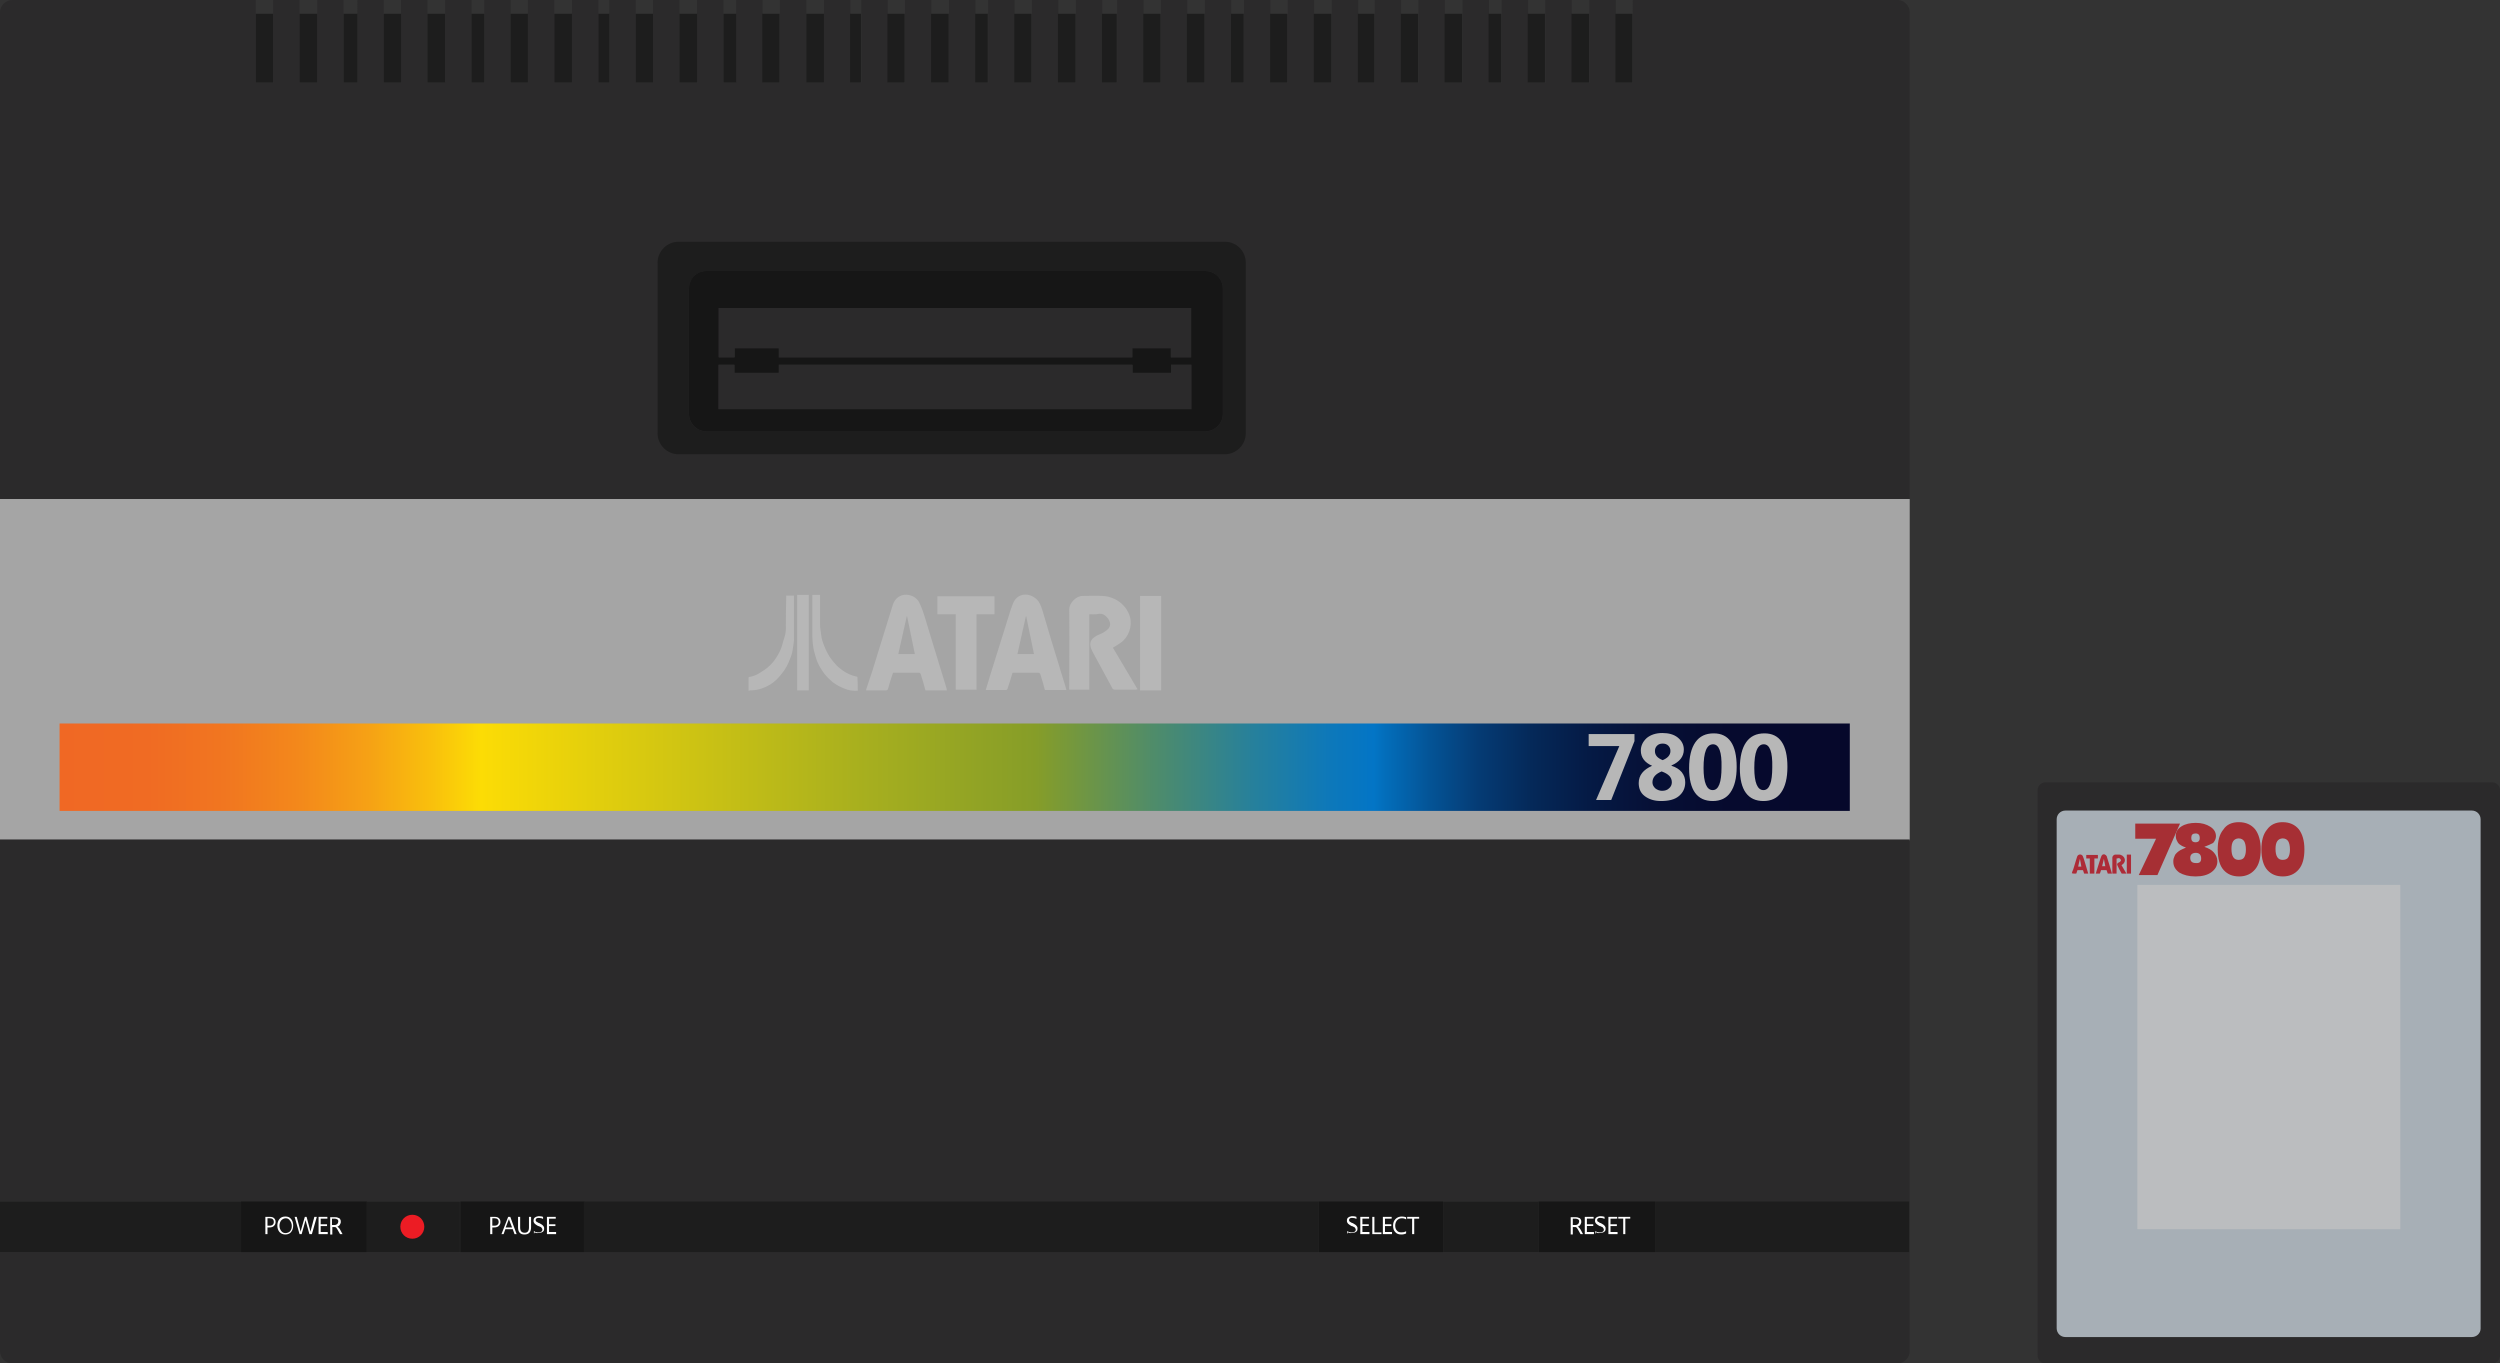 <?xml version="1.0" encoding="UTF-8" standalone="no"?>
<svg
   xmlns:dc="http://purl.org/dc/elements/1.1/"
   xmlns:cc="http://creativecommons.org/ns#"
   xmlns:rdf="http://www.w3.org/1999/02/22-rdf-syntax-ns#"
   xmlns:svg="http://www.w3.org/2000/svg"
   xmlns="http://www.w3.org/2000/svg"
   xmlns:sodipodi="http://sodipodi.sourceforge.net/DTD/sodipodi-0.dtd"
   xmlns:inkscape="http://www.inkscape.org/namespaces/inkscape"
   viewBox="0 0 709.4 386.9"
   version="1.1"
   id="svg115"
   sodipodi:docname="consolegame.svg"
   width="709.4"
   height="386.9"
   inkscape:version="0.92.4 5da689c313, 2019-01-14">
  <rect x="0" y="0" width="709.4" height="386.9" fill="#333333" stroke="none"/>
  <defs
     id="defs119" />
  <sodipodi:namedview
     pagecolor="#ffffff"
     bordercolor="#666666"
     borderopacity="1"
     objecttolerance="10"
     gridtolerance="10"
     guidetolerance="10"
     inkscape:pageopacity="0"
     inkscape:pageshadow="2"
     inkscape:window-width="640"
     inkscape:window-height="480"
     id="namedview117"
     showgrid="false"
     inkscape:zoom="0.38212069"
     inkscape:cx="354.60001"
     inkscape:cy="193.45"
     inkscape:window-x="0"
     inkscape:window-y="0"
     inkscape:window-maximized="0"
     inkscape:current-layer="svg115">
    <inkscape:grid
       type="xygrid"
       id="grid928"
       originx="0"
       originy="6.1035158e-06" />
  </sodipodi:namedview>
  <path
     d="M 707.2,386.9 H 580.4 c -1.2,0 -2.2,-1 -2.2,-2.2 V 224.2 c 0,-1.2 1,-2.2 2.2,-2.2 h 126.8 c 1.2,0 2.2,1 2.2,2.2 v 160.5 c 0,1.2 -1,2.2 -2.2,2.2 z"
     id="path2"
     inkscape:connector-curvature="0"
     style="fill:#2b2a2b" />
  <path
     d="M 701.4,379.4 H 586.1 c -1.4,0 -2.5,-1.1 -2.5,-2.5 V 232.5 c 0,-1.4 1.1,-2.5 2.5,-2.5 h 115.3 c 1.4,0 2.5,1.1 2.5,2.5 V 377 c 0,1.3 -1.1,2.4 -2.5,2.4 z"
     id="path4"
     inkscape:connector-curvature="0"
     style="fill:#a7afb6" />
  <path
     d="m 606.5,251.1 h 74.6 v 97.7 h -74.6 z"
     id="path6"
     inkscape:connector-curvature="0"
     style="fill:#bbbdbf" />
  <g
     id="g10"
     style="clip-rule:evenodd;fill:#ad2b37;fill-rule:evenodd">
    <path
       d="m 587.9,247.8 c 0.1,-0.4 0.2,-0.7 0.4,-1.1 0.1,-0.4 0.3,-0.9 0.4,-1.3 0.2,-0.8 0.5,-1.6 0.7,-2.3 0.1,-0.3 0.3,-0.5 0.6,-0.6 0.3,-0.1 0.8,0 1,0.4 0.1,0.2 0.2,0.5 0.3,0.8 0.1,0.4 0.3,0.9 0.4,1.3 0.3,0.9 0.5,1.8 0.8,2.7 0,0.1 0,0.1 0.1,0.2 h -1.2 l -0.3,-0.9 -0.1,-0.1 h -1.5 l -0.3,0.9 c 0,0.1 -0.1,0.1 -0.1,0.1 -0.5,0 -0.9,0 -1.2,-0.1 0,0.1 0,0.1 0,0 z m 2.3,-4.1 c -0.2,0.7 -0.3,1.4 -0.5,2.2 h 0.9 c -0.1,-0.8 -0.3,-1.5 -0.4,-2.2 z m 13.3,4.2 v -5.4 h 1.2 v 5.4 z m -2.9,-4.3 v 4.3 h -1.2 v -0.2 -4.4 c 0,-0.3 0.4,-0.8 0.8,-0.8 h 1.1 c 0.7,0 1.4,0.5 1.6,1.2 0.2,0.6 -0.1,1.2 -0.5,1.5 -0.1,0.1 -0.3,0.2 -0.4,0.3 0.5,0.8 0.9,1.6 1.4,2.4 h -1.3 c 0,0 -0.1,0 -0.1,-0.1 -0.4,-0.7 -0.8,-1.4 -1.1,-2.1 -0.3,-0.5 -0.1,-0.8 0.4,-1 0.2,-0.1 0.3,-0.1 0.4,-0.3 0.2,-0.2 0.2,-0.4 0,-0.6 -0.1,-0.2 -0.3,-0.3 -0.6,-0.3 -0.2,0.1 -0.3,0.1 -0.5,0.1 z m -1.3,4.3 h -1.2 l -0.3,-0.9 -0.1,-0.1 h -1.5 l -0.3,0.9 -0.1,0.1 h -1.1 c 0.1,-0.3 0.2,-0.7 0.3,-1 0.3,-1.1 0.7,-2.1 1,-3.2 0.1,-0.3 0.2,-0.5 0.3,-0.8 0.3,-0.6 0.9,-0.6 1.3,-0.2 0.2,0.2 0.3,0.4 0.3,0.6 0.2,0.5 0.3,1.1 0.5,1.6 0.3,0.9 0.5,1.8 0.8,2.7 0,0.1 0.1,0.2 0.1,0.3 z m -2.3,-4.2 c -0.2,0.7 -0.3,1.4 -0.5,2.1 h 0.9 c -0.1,-0.7 -0.3,-1.4 -0.4,-2.1 z m -4,4.2 v -4.3 h -1 v -1 h 3.3 v 1 h -1 v 4.3 z"
       id="path8"
       inkscape:connector-curvature="0" />
  </g>
  <path
     d="m 605.9,233.7 h 12.7 l -6.4,14.6 h -5.3 l 4.9,-10.3 h -5.9 z"
     id="path12"
     inkscape:connector-curvature="0"
     style="fill:#a62f34" />
  <path
     d="m 625.5,240.3 c 1.2,0.4 2.1,0.9 2.7,1.6 0.6,0.7 1,1.5 1,2.5 0,1.3 -0.6,2.3 -1.7,3.1 -1.1,0.8 -2.6,1.2 -4.5,1.2 -1.9,0 -3.4,-0.4 -4.6,-1.1 -1.1,-0.8 -1.7,-1.8 -1.7,-3.1 0,-0.3 0,-0.6 0.1,-0.9 0.1,-0.3 0.2,-0.6 0.3,-0.8 0.1,-0.3 0.3,-0.5 0.5,-0.7 0.2,-0.2 0.4,-0.4 0.7,-0.6 0.3,-0.2 0.6,-0.4 0.9,-0.5 0.4,-0.2 0.7,-0.3 1.1,-0.5 -0.6,-0.2 -1.1,-0.4 -1.5,-0.7 -0.4,-0.2 -0.8,-0.6 -1,-1.1 -0.3,-0.5 -0.4,-1 -0.4,-1.6 0,-1 0.5,-1.9 1.6,-2.6 1.1,-0.7 2.5,-1 4.1,-1 1.7,0 3,0.4 4.1,1.1 1.1,0.7 1.6,1.6 1.6,2.7 0,0.7 -0.3,1.3 -0.8,1.9 -0.6,0.3 -1.4,0.7 -2.5,1.1 z m -0.9,3.3 c 0,-1 -0.5,-1.6 -1.5,-1.6 -1,0 -1.6,0.5 -1.6,1.4 0,1 0.5,1.5 1.6,1.5 1.1,0.1 1.5,-0.4 1.5,-1.3 z m -0.4,-5.8 c 0,-0.9 -0.4,-1.3 -1.2,-1.3 -0.8,0 -1.2,0.4 -1.2,1.2 0,0.5 0.1,0.8 0.3,1 0.2,0.2 0.5,0.3 0.9,0.3 0.8,0 1.2,-0.4 1.2,-1.2 z m 23.5,-4.5 c 2,0 3.5,0.7 4.6,2 1,1.3 1.6,3.2 1.6,5.7 0,2.5 -0.5,4.4 -1.6,5.7 -1.1,1.3 -2.6,2 -4.5,2 -1.9,0 -3.3,-0.6 -4.4,-1.8 -1.1,-1.2 -1.7,-3.2 -1.7,-5.9 0,-2.4 0.5,-4.3 1.6,-5.6 1,-1.4 2.5,-2.1 4.4,-2.1 z m -2,7.6 c 0,2.1 0.7,3.1 2,3.1 0.7,0 1.3,-0.2 1.6,-0.7 0.3,-0.5 0.5,-1.2 0.5,-2.2 0,-1.1 -0.2,-1.9 -0.5,-2.4 -0.3,-0.5 -0.9,-0.8 -1.6,-0.8 -1.4,0.1 -2,1.1 -2,3 z m -10.4,-7.6 c 2,0 3.5,0.7 4.6,2 1,1.3 1.6,3.2 1.6,5.7 0,2.5 -0.5,4.4 -1.6,5.7 -1.1,1.3 -2.6,2 -4.5,2 -1.9,0 -3.3,-0.6 -4.4,-1.8 -1.1,-1.2 -1.7,-3.2 -1.7,-5.9 0,-2.4 0.5,-4.3 1.6,-5.6 0.9,-1.4 2.4,-2.1 4.4,-2.1 z m -2.1,7.6 c 0,2.1 0.7,3.1 2,3.1 0.7,0 1.3,-0.2 1.6,-0.7 0.3,-0.5 0.5,-1.2 0.5,-2.2 0,-1.1 -0.2,-1.9 -0.5,-2.4 -0.3,-0.5 -0.9,-0.8 -1.6,-0.8 -1.4,0.1 -2,1.1 -2,3 z"
     id="path14"
     inkscape:connector-curvature="0"
     style="fill:#a62f34" />
  <g
     id="g113">
    <path
       d="M 541.9,3.5 V 141.6 H 0 V 3.5 C 0,1.6 1.6,0 3.5,0 h 69.1 v 23.4 h 4.9 V 0 H 85 v 23.4 h 5 V 0 h 7.5 v 23.4 h 3.9 V 0 h 7.5 v 23.4 h 4.9 V 0 h 7.5 v 23.4 h 5 V 0 h 7.5 v 23.4 h 3.6 V 0 h 7.5 v 23.4 h 4.9 V 0 h 7.5 v 23.4 h 5 V 0 h 7.5 v 23.4 h 3.1 V 0 h 7.5 v 23.4 h 4.9 V 0 h 7.5 v 23.4 h 5 V 0 h 7.5 v 23.4 h 3.6 V 0 h 7.5 v 23.4 h 4.9 V 0 h 7.5 v 23.4 h 5 V 0 h 7.5 v 23.4 h 3.1 V 0 h 7.5 v 23.4 h 4.9 V 0 h 7.5 v 23.4 h 5 V 0 h 7.5 v 23.4 h 3.6 V 0 h 7.5 v 23.4 h 4.9 V 0 h 7.5 v 23.4 h 5 V 0 h 7.5 V 23.4 H 317 V 0 h 7.5 v 23.4 h 4.9 V 0 h 7.5 v 23.4 h 5 V 0 h 7.5 V 23.4 H 353 V 0 h 7.5 v 23.4 h 4.9 V 0 h 7.5 v 23.4 h 5 V 0 h 7.5 v 23.4 h 4.7 V 0 h 7.5 v 23.4 h 4.9 V 0 h 7.5 v 23.4 h 5 V 0 h 7.5 v 23.4 h 3.6 V 0 h 7.5 v 23.4 h 4.9 V 0 h 7.5 v 23.4 h 5 V 0 h 7.5 v 23.4 h 4.8 V 0 h 75.2 c 1.8,0 3.4,1.6 3.4,3.5 z"
       id="path16"
       inkscape:connector-curvature="0"
       style="fill:#2b2a2b" />
    <g
       id="g20"
       style="fill:#1d1d1d">
      <path
         d="m 72.6,3.9 h 4.9 v 19.5 h -4.9 z m 12.4,0 h 5 v 19.5 h -5 z m 12.5,0 h 3.9 v 19.5 h -3.9 z m 11.4,0 h 4.9 v 19.5 h -4.9 z m 12.4,0 h 5 v 19.5 h -5 z m 12.5,0 h 3.6 v 19.5 h -3.6 z m 11.1,0 h 4.9 v 19.5 h -4.9 z m 12.4,0 h 5 v 19.5 h -5 z m 12.5,0 h 3.1 v 19.5 h -3.1 z m 10.6,0 h 4.9 v 19.5 h -4.9 z m 12.4,0 h 5 v 19.5 h -5 z m 12.5,0 h 3.6 v 19.5 h -3.6 z m 11,0 h 4.9 v 19.5 h -4.9 z m 12.5,0 h 5 v 19.5 h -5 z m 12.4,0 h 3.1 v 19.5 h -3.1 z m 10.6,0 h 4.9 v 19.5 h -4.9 z m 12.4,0 h 5 v 19.5 h -5 z m 12.5,0 h 3.6 v 19.5 h -3.6 z m 11.1,0 h 4.9 v 19.5 h -4.9 z m 12.4,0 h 5 v 19.5 h -5 z m 12.5,0 h 4.2 v 19.5 h -4.2 z m 11.7,0 h 4.9 v 19.5 h -4.9 z m 12.4,0 h 5 v 19.5 h -5 z m 12.5,0 h 3.6 v 19.5 h -3.6 z m 11.1,0 h 4.9 v 19.5 h -4.9 z m 12.4,0 h 5 v 19.5 h -5 z m 12.5,0 h 4.7 v 19.5 h -4.7 z m 12.2,0 h 4.9 v 19.5 h -4.9 z m 12.4,0 h 5 v 19.5 h -5 z m 12.5,0 h 3.6 v 19.5 h -3.6 z m 11.1,0 h 4.9 v 19.5 h -4.9 z m 12.4,0 h 5 v 19.5 h -5 z m 12.5,0 h 4.8 v 19.5 h -4.8 z"
         id="path18"
         inkscape:connector-curvature="0" />
    </g>
    <path
       d="m 0,141.6 v 96.9 h 541.9 v -96.9 z"
       id="path22"
       inkscape:connector-curvature="0"
       style="fill:#a5a5a5" />
    <path
       d="m 409.5,340.9 h 27.1 v 14.4 h -27.1 z m -305.4,0 h 26.4 v 14.4 H 104.1 Z M 0,340.9 h 68.4 v 14.4 H 0 Z"
       id="path24"
       inkscape:connector-curvature="0"
       style="fill:#1d1d1d" />
    <path
       d="M 0,238.2 H 541.9 V 340.9 H 0 Z m 541.9,117.1 v 28.1 c 0,1.9 -1.6,3.5 -3.5,3.5 H 3.5 C 1.6,386.9 0,385.3 0,383.4 v -28.1 z"
       id="path26"
       inkscape:connector-curvature="0"
       style="fill:#2b2a2b" />
    <path
       d="m 469.8,340.9 h 72 v 14.4 h -72 z"
       id="path28"
       inkscape:connector-curvature="0"
       style="fill:#1d1d1d" />
    <path
       d="m 68.4,340.9 h 35.7 v 14.4 H 68.4 Z m 62.2,0 h 35.2 v 14.4 h -35.2 z"
       id="path30"
       inkscape:connector-curvature="0"
       style="fill:#161616" />
    <path
       d="m 165.7,340.9 h 208.5 v 14.4 H 165.7 Z"
       id="path32"
       inkscape:connector-curvature="0"
       style="fill:#1d1d1d" />
    <path
       d="m 374.2,340.9 h 35.3 v 14.4 h -35.3 z m 62.4,0 h 33.2 v 14.4 h -33.2 z"
       id="path34"
       inkscape:connector-curvature="0"
       style="fill:#161616" />
    <path
       d="m 120.4,348.1 c 0,1.9 -1.5,3.4 -3.4,3.4 -1.9,0 -3.4,-1.5 -3.4,-3.4 0,-1.9 1.5,-3.4 3.4,-3.4 1.9,0 3.4,1.5 3.4,3.4 z"
       id="path36"
       inkscape:connector-curvature="0"
       style="fill:#ec1c24" />
    <linearGradient
       id="a"
       gradientUnits="userSpaceOnUse"
       x1="16.936"
       y1="217.702"
       x2="524.936"
       y2="217.702">
      <stop
         offset="0"
         stop-color="#f06824"
         id="stop38" />
      <stop
         offset=".049"
         stop-color="#f06b23"
         id="stop40" />
      <stop
         offset=".092"
         stop-color="#f17620"
         id="stop42" />
      <stop
         offset=".133"
         stop-color="#f3881b"
         id="stop44" />
      <stop
         offset=".172"
         stop-color="#f6a115"
         id="stop46" />
      <stop
         offset=".209"
         stop-color="#f9c10c"
         id="stop48" />
      <stop
         offset=".235"
         stop-color="#fcdc05"
         id="stop50" />
      <stop
         offset=".444"
         stop-color="#a9b01e"
         id="stop52" />
      <stop
         offset=".545"
         stop-color="#869d28"
         id="stop54" />
      <stop
         offset=".611"
         stop-color="#4f8c6a"
         id="stop56" />
      <stop
         offset=".667"
         stop-color="#26809c"
         id="stop58" />
      <stop
         offset=".71"
         stop-color="#0d78ba"
         id="stop60" />
      <stop
         offset=".734"
         stop-color="#0375c6"
         id="stop62" />
      <stop
         offset=".74"
         stop-color="#036ebb"
         id="stop64" />
      <stop
         offset=".766"
         stop-color="#045395"
         id="stop66" />
      <stop
         offset=".793"
         stop-color="#053b74"
         id="stop68" />
      <stop
         offset=".822"
         stop-color="#052959"
         id="stop70" />
      <stop
         offset=".854"
         stop-color="#051a45"
         id="stop72" />
      <stop
         offset=".889"
         stop-color="#061036"
         id="stop74" />
      <stop
         offset=".932"
         stop-color="#060a2e"
         id="stop76" />
      <stop
         offset="1"
         stop-color="#06082b"
         id="stop78" />
    </linearGradient>
    <path
       d="m 16.9,205.3 h 508 v 24.8 h -508 z"
       id="path81"
       inkscape:connector-curvature="0"
       style="fill:url(#a)" />
    <path
       d="M 347.6,68.6 H 192.5 c -3.2,0 -5.9,2.7 -5.9,5.9 V 123 c 0,3.2 2.7,5.9 5.9,5.9 h 155.1 c 3.2,0 5.9,-2.7 5.9,-5.9 V 74.5 c 0,-3.2 -2.6,-5.9 -5.9,-5.9 z m -0.6,48.8 c 0,2.7 -2.2,5 -5,5 H 200.4 c -2.7,0 -4.9,-2.2 -4.9,-5 V 81.9 c 0,-2.7 2.2,-5 4.9,-5 H 342 c 2.7,0 5,2.2 5,5 z"
       id="path83"
       inkscape:connector-curvature="0"
       style="fill:#1d1d1d" />
    <path
       d="M 342,76.9 H 200.4 c -2.7,0 -4.9,2.2 -4.9,5 v 35.5 c 0,2.7 2.2,5 4.9,5 H 342 c 2.7,0 5,-2.2 5,-5 V 81.9 c 0,-2.8 -2.3,-5 -5,-5 z m -4,39.2 H 203.9 v -12.6 h 4.5 v 2.3 H 221 v -2.3 h 100.4 v 2.3 h 10.9 v -2.3 h 5.8 v 12.6 z m 0,-14.7 h -5.8 v -2.6 h -10.9 v 2.6 H 221 v -2.6 h -12.5 v 2.6 H 204 v -14 h 134 z"
       id="path85"
       inkscape:connector-curvature="0"
       style="fill:#161616" />
    <path
       d="m 338,103.5 v 12.6 H 203.9 v -12.6 h 4.5 v 2.3 H 221 v -2.3 h 100.3 v 2.3 h 11 v -2.3 z m 0,-16.1 v 14 h -5.7 v -2.6 h -11 v 2.6 H 221 v -2.6 h -12.6 v 2.6 h -4.5 v -14 z"
       id="path87"
       inkscape:connector-curvature="0"
       style="fill:#2b2a2b" />
    <g
       id="g91"
       style="clip-rule:evenodd;fill:#b7b7b7;fill-rule:evenodd">
      <path
         d="m 243.4,196 c -1.3,0.1 -2.6,-0.1 -3.8,-0.6 -1.2,-0.5 -2.4,-1.1 -3.4,-1.9 -0.4,-0.4 -0.9,-0.8 -1.3,-1.2 -0.8,-0.8 -1.5,-1.8 -2.1,-2.8 -0.6,-1 -1.1,-2.1 -1.4,-3.3 -0.3,-1 -0.6,-2 -0.7,-3.1 -0.1,-0.9 -0.2,-1.8 -0.2,-2.7 v -11.2 -0.4 h 2.2 v 8.6 c 0,0.9 0.2,1.7 0.3,2.6 0.1,1.1 0.4,2.1 0.8,3.1 0.6,1.5 1.3,3 2.3,4.2 0.6,0.7 1.1,1.4 1.8,2 1.5,1.3 3.2,2.3 5.2,2.7 0.1,0 0.1,0 0.2,0.1 0.1,1.3 0.1,2.6 0.1,3.9 z m -13.9,-27.2 v 27.1 h -3.3 v -27.1 z m 38.9,25.9 c -1.4,-4.5 -2.7,-8.9 -4.1,-13.4 -0.7,-2.2 -1.3,-4.4 -2,-6.6 -0.4,-1.3 -0.9,-2.6 -1.5,-3.8 -1,-2 -3.5,-2.4 -4.8,-2 -1.6,0.5 -2.4,1.7 -2.8,3.2 -1.2,3.9 -2.4,7.7 -3.6,11.6 -0.7,2.2 -1.3,4.3 -2,6.5 l -1.8,5.4 v 0.3 h 5.5 c 0.4,0 0.6,-0.1 0.7,-0.5 0.4,-1.5 0.9,-3 1.4,-4.5 h 7.4 c 0.2,0 0.5,0.3 0.5,0.5 0.5,1.5 0.9,3 1.3,4.5 h 6.1 c -0.1,-0.6 -0.2,-0.9 -0.3,-1.2 z m -13.5,-9.1 c 0.8,-3.6 1.6,-7.2 2.4,-10.7 h 0.1 c 0.7,3.6 1.5,7.1 2.2,10.7 z m 68.6,10.3 v -26.8 h 6 v 26.8 z M 212.4,196 v -3.7 c 0,-0.1 0.1,-0.2 0.2,-0.2 1,-0.2 2,-0.5 2.9,-1.1 0.7,-0.4 1.4,-0.9 2.1,-1.4 1.1,-0.9 2.1,-2 2.8,-3.2 0.6,-1 1.2,-2 1.5,-3.2 0.3,-1 0.6,-2.1 0.9,-3.1 0.1,-0.5 0.2,-1 0.2,-1.5 0,-3.1 0,-6.3 0.1,-9.4 V 169 h 2.2 v 12.5 c 0,0.8 -0.2,1.6 -0.3,2.4 -0.1,1 -0.4,2.1 -0.8,3 -0.6,1.6 -1.3,3 -2.4,4.3 -0.5,0.6 -1,1.2 -1.5,1.7 -1.1,1 -2.3,1.8 -3.7,2.3 -1.2,0.5 -2.5,0.7 -3.8,0.7 -0.2,0.1 -0.3,0.1 -0.4,0.1 z m 96.7,-21.7 v 21.4 h -5.7 v -0.9 c 0,-7.3 0.1,-14.6 0,-21.9 0,-1.7 1.9,-3.8 3.8,-3.8 1.8,0 3.7,-0.1 5.5,0 3.5,0.1 6.8,2.3 7.9,5.8 0.8,2.7 -0.3,5.9 -2.6,7.5 -0.7,0.5 -1.4,0.9 -2.2,1.4 2.3,3.9 4.6,7.8 7,11.8 -0.2,0 -0.4,0.1 -0.6,0.1 h -5.9 c -0.2,0 -0.5,-0.1 -0.6,-0.3 L 310,184.9 c -1.4,-2.7 -0.3,-3.9 2,-4.9 0.8,-0.3 1.5,-0.7 2.2,-1.3 1.2,-1 0.9,-2.2 0.2,-3.2 -0.7,-0.9 -1.5,-1.5 -2.7,-1.3 -1,0.2 -1.7,0.1 -2.6,0.1 z m -6.8,20.4 c -1.4,-4.5 -2.7,-8.9 -4.1,-13.4 l -2.4,-8.1 c -0.4,-1.2 -0.8,-2.4 -1.7,-3.2 -2.1,-1.9 -5.3,-1.8 -6.6,1.1 -0.5,1.2 -0.9,2.5 -1.3,3.8 -1.7,5.3 -3.3,10.7 -5,16 -0.5,1.6 -1,3.2 -1.5,4.9 h 5.7 c 0.2,0 0.5,-0.2 0.5,-0.4 0.5,-1.5 1,-3 1.4,-4.5 h 7.4 c 0.2,0 0.5,0.3 0.5,0.4 0.5,1.5 0.9,3 1.3,4.5 h 6.1 c -0.1,-0.5 -0.2,-0.8 -0.3,-1.1 z m -13.6,-9.1 c 0.8,-3.6 1.6,-7.1 2.4,-10.7 h 0.1 c 0.7,3.5 1.5,7.1 2.2,10.7 z m -17.5,10.1 V 174.3 H 266 v -5.1 h 16.2 v 5.1 h -5.1 v 21.4 z"
         id="path89"
         inkscape:connector-curvature="0" />
    </g>
    <g
       id="g95"
       style="fill:#ffffff">
      <path
         d="m 75.9,348.3 v 1.9 h -0.6 v -4.9 h 1.3 c 0.5,0 0.9,0.1 1.2,0.4 0.3,0.3 0.4,0.6 0.4,1.1 0,0.5 -0.2,0.8 -0.5,1.1 -0.3,0.3 -0.8,0.4 -1.3,0.4 z m 0,-2.5 v 2 h 0.6 c 0.4,0 0.7,-0.1 0.9,-0.3 0.2,-0.2 0.3,-0.4 0.3,-0.8 0,-0.6 -0.4,-1 -1.1,-1 h -0.7 z m 5.1,4.5 c -0.7,0 -1.2,-0.2 -1.7,-0.7 -0.4,-0.5 -0.6,-1.1 -0.6,-1.8 0,-0.8 0.2,-1.4 0.6,-1.9 0.4,-0.5 1,-0.7 1.7,-0.7 0.7,0 1.2,0.2 1.6,0.7 0.4,0.5 0.6,1.1 0.6,1.8 0,0.8 -0.2,1.4 -0.6,1.9 -0.3,0.4 -0.9,0.7 -1.6,0.7 z m 0.1,-4.6 c -0.5,0 -0.9,0.2 -1.3,0.6 -0.3,0.4 -0.5,0.9 -0.5,1.5 0,0.6 0.2,1.1 0.5,1.5 0.3,0.4 0.7,0.6 1.2,0.6 0.5,0 1,-0.2 1.3,-0.5 0.3,-0.4 0.5,-0.8 0.5,-1.5 0,-0.6 -0.2,-1.1 -0.5,-1.5 -0.3,-0.5 -0.7,-0.7 -1.2,-0.7 z m 8.8,-0.4 -1.4,4.9 h -0.7 l -1,-3.6 c 0,-0.2 -0.1,-0.3 -0.1,-0.5 0,0.2 0,0.3 -0.1,0.5 l -1,3.6 H 85 l -1.4,-4.9 h 0.6 l 1,3.8 c 0,0.2 0.1,0.3 0.1,0.5 0,-0.1 0,-0.3 0.1,-0.5 l 1.1,-3.8 H 87 l 1,3.8 c 0,0.1 0.1,0.3 0.1,0.5 0,-0.1 0,-0.3 0.1,-0.5 l 1,-3.8 z m 3.1,4.9 h -2.6 v -4.9 h 2.5 v 0.5 H 91 v 1.6 h 1.8 v 0.5 H 91 v 1.7 h 2 z m 4.2,0 h -0.7 l -0.8,-1.4 c -0.1,-0.1 -0.1,-0.2 -0.2,-0.3 -0.1,-0.1 -0.1,-0.2 -0.2,-0.2 -0.1,-0.1 -0.2,-0.1 -0.2,-0.1 h -0.8 v 2.1 h -0.6 v -4.9 h 1.5 c 0.2,0 0.4,0 0.6,0.1 0.2,0.1 0.3,0.1 0.5,0.2 0.1,0.1 0.2,0.2 0.3,0.4 0.1,0.2 0.1,0.4 0.1,0.6 0,0.2 0,0.3 -0.1,0.5 -0.1,0.1 -0.1,0.3 -0.2,0.4 l -0.3,0.3 c -0.1,0.1 -0.3,0.1 -0.4,0.2 0.1,0 0.2,0.1 0.2,0.1 0.1,0 0.1,0.1 0.2,0.2 l 0.2,0.2 c 0.1,0.1 0.1,0.2 0.2,0.3 z m -3,-4.4 v 1.8 H 95 c 0.1,0 0.3,0 0.4,-0.1 0.1,0 0.2,-0.1 0.3,-0.2 0.1,-0.1 0.2,-0.2 0.2,-0.3 0,-0.1 0.1,-0.2 0.1,-0.4 0,-0.3 -0.1,-0.5 -0.3,-0.6 -0.2,-0.1 -0.4,-0.2 -0.7,-0.2 z"
         id="path93"
         inkscape:connector-curvature="0" />
    </g>
    <g
       id="g99"
       style="fill:#ffffff">
      <path
         d="m 139.7,348.3 v 1.9 h -0.6 v -4.9 h 1.3 c 0.5,0 0.9,0.1 1.2,0.4 0.3,0.3 0.4,0.6 0.4,1.1 0,0.5 -0.2,0.8 -0.5,1.1 -0.3,0.3 -0.8,0.4 -1.3,0.4 z m 0,-2.5 v 2 h 0.6 c 0.4,0 0.7,-0.1 0.9,-0.3 0.2,-0.2 0.3,-0.4 0.3,-0.8 0,-0.6 -0.4,-1 -1.1,-1 h -0.7 z m 6.9,4.4 H 146 l -0.5,-1.4 h -2.1 l -0.5,1.4 h -0.6 l 1.9,-4.9 h 0.6 z m -1.3,-1.9 -0.8,-2.1 c 0,-0.1 0,-0.2 -0.1,-0.3 0,0.1 0,0.2 -0.1,0.3 l -0.8,2.1 z m 5.4,-0.1 c 0,1.4 -0.6,2.1 -1.9,2.1 -1.2,0 -1.8,-0.7 -1.8,-2 v -3 h 0.6 v 3 c 0,1 0.4,1.5 1.3,1.5 0.8,0 1.2,-0.5 1.2,-1.5 v -3 h 0.6 z m 0.8,1.8 v -0.7 c 0.1,0.1 0.2,0.1 0.3,0.2 0.1,0.1 0.2,0.1 0.3,0.1 0.1,0 0.2,0.1 0.4,0.1 h 0.3 c 0.4,0 0.6,-0.1 0.8,-0.2 0.2,-0.1 0.3,-0.3 0.3,-0.6 0,-0.1 0,-0.2 -0.1,-0.3 -0.1,-0.1 -0.1,-0.2 -0.2,-0.3 -0.1,-0.1 -0.2,-0.2 -0.4,-0.2 -0.1,-0.1 -0.3,-0.2 -0.5,-0.2 -0.2,-0.1 -0.3,-0.2 -0.5,-0.3 -0.1,-0.1 -0.3,-0.2 -0.4,-0.3 -0.1,-0.1 -0.2,-0.2 -0.3,-0.4 -0.1,-0.1 -0.1,-0.3 -0.1,-0.5 0,-0.2 0,-0.4 0.1,-0.6 0.1,-0.2 0.2,-0.3 0.4,-0.4 0.2,-0.1 0.3,-0.2 0.5,-0.2 0.2,-0.1 0.4,-0.1 0.6,-0.1 0.5,0 0.8,0.1 1.1,0.2 v 0.6 c -0.3,-0.2 -0.7,-0.3 -1.1,-0.3 h -0.4 c -0.1,0 -0.2,0.1 -0.3,0.1 -0.1,0.1 -0.2,0.1 -0.2,0.2 -0.1,0.1 -0.1,0.2 -0.1,0.3 0,0.1 0,0.2 0.1,0.3 0,0.1 0.1,0.2 0.2,0.2 0.1,0 0.2,0.1 0.3,0.2 0.1,0.1 0.3,0.1 0.5,0.2 0.2,0.1 0.3,0.2 0.5,0.3 0.2,0.1 0.3,0.2 0.4,0.3 0.1,0.1 0.2,0.2 0.3,0.4 0.1,0.1 0.1,0.3 0.1,0.5 0,0.2 0,0.4 -0.1,0.6 -0.1,0.2 -0.2,0.3 -0.4,0.4 -0.2,0.1 -0.3,0.2 -0.6,0.2 -0.2,0 -0.4,0.1 -0.7,0.1 h -0.3 c -0.1,0 -0.2,0 -0.3,-0.1 -0.1,0 -0.2,-0.1 -0.3,-0.1 -0.1,0.4 -0.2,0.3 -0.2,0.3 z m 6.3,0.2 h -2.6 v -4.9 h 2.5 v 0.5 h -1.9 v 1.6 h 1.8 v 0.5 h -1.8 v 1.7 h 2 z"
         id="path97"
         inkscape:connector-curvature="0" />
    </g>
    <g
       id="g103"
       style="fill:#ffffff">
      <path
         d="m 382.3,350 v -0.7 c 0.1,0.1 0.2,0.1 0.3,0.2 0.1,0.1 0.2,0.1 0.3,0.1 0.1,0 0.2,0.1 0.4,0.1 h 0.3 c 0.4,0 0.6,-0.1 0.8,-0.2 0.2,-0.1 0.3,-0.3 0.3,-0.6 0,-0.1 0,-0.2 -0.1,-0.3 -0.1,-0.1 -0.1,-0.2 -0.2,-0.3 -0.1,-0.1 -0.2,-0.2 -0.4,-0.2 -0.1,-0.1 -0.3,-0.2 -0.5,-0.2 -0.2,-0.1 -0.3,-0.2 -0.5,-0.3 -0.1,-0.1 -0.3,-0.2 -0.4,-0.3 -0.1,-0.1 -0.2,-0.2 -0.3,-0.4 -0.1,-0.1 -0.1,-0.3 -0.1,-0.5 0,-0.2 0,-0.4 0.1,-0.6 0.1,-0.2 0.2,-0.3 0.4,-0.4 0.2,-0.1 0.3,-0.2 0.5,-0.2 0.2,-0.1 0.4,-0.1 0.6,-0.1 0.5,0 0.8,0.1 1.1,0.2 v 0.6 c -0.3,-0.2 -0.7,-0.3 -1.1,-0.3 h -0.4 c -0.1,0 -0.2,0.1 -0.3,0.1 -0.1,0.1 -0.2,0.1 -0.2,0.2 -0.1,0.1 -0.1,0.2 -0.1,0.3 0,0.1 0,0.2 0.1,0.3 0,0.1 0.1,0.2 0.2,0.2 0.1,0.1 0.2,0.1 0.3,0.2 0.1,0.1 0.3,0.1 0.5,0.2 0.2,0.1 0.3,0.2 0.5,0.3 0.2,0.1 0.3,0.2 0.4,0.3 0.1,0.1 0.2,0.2 0.3,0.4 0.1,0.1 0.1,0.3 0.1,0.5 0,0.2 0,0.4 -0.1,0.6 -0.1,0.2 -0.2,0.3 -0.4,0.4 -0.2,0.1 -0.3,0.2 -0.6,0.2 -0.2,0 -0.4,0.1 -0.7,0.1 h -0.3 c -0.1,0 -0.2,0 -0.3,-0.1 -0.1,0 -0.2,-0.1 -0.3,-0.1 0,0.4 -0.1,0.3 -0.2,0.3 z m 6.3,0.2 H 386 v -4.9 h 2.5 v 0.5 h -1.9 v 1.6 h 1.8 v 0.5 h -1.8 v 1.7 h 2 z m 3.3,0 h -2.5 v -4.9 h 0.6 v 4.4 h 2 v 0.5 z m 3.1,0 h -2.6 v -4.9 h 2.5 v 0.5 H 393 v 1.6 h 1.8 v 0.5 H 393 v 1.7 h 2 z m 4,-0.2 c -0.4,0.2 -0.8,0.3 -1.4,0.3 -0.7,0 -1.3,-0.2 -1.7,-0.7 -0.4,-0.4 -0.6,-1 -0.6,-1.8 0,-0.8 0.2,-1.4 0.7,-1.9 0.5,-0.5 1.1,-0.7 1.8,-0.7 0.5,0 0.8,0.1 1.2,0.2 v 0.6 c -0.4,-0.2 -0.7,-0.3 -1.2,-0.3 -0.6,0 -1,0.2 -1.4,0.6 -0.3,0.4 -0.5,0.9 -0.5,1.5 0,0.6 0.2,1.1 0.5,1.4 0.3,0.4 0.8,0.5 1.3,0.5 0.5,0 0.9,-0.1 1.3,-0.3 z m 3.7,-4.2 h -1.4 v 4.4 h -0.6 v -4.4 h -1.4 v -0.5 h 3.4 z"
         id="path101"
         inkscape:connector-curvature="0" />
    </g>
    <g
       id="g107"
       style="fill:#ffffff">
      <path
         d="m 449.2,350.2 h -0.7 l -0.8,-1.4 c -0.1,-0.1 -0.1,-0.2 -0.2,-0.3 -0.1,-0.1 -0.1,-0.2 -0.2,-0.2 -0.1,-0.1 -0.2,-0.1 -0.2,-0.1 h -0.8 v 2.1 h -0.6 v -4.9 h 1.5 c 0.2,0 0.4,0 0.6,0.1 0.2,0.1 0.3,0.1 0.5,0.2 0.1,0.1 0.2,0.2 0.3,0.4 0.1,0.2 0.1,0.4 0.1,0.6 0,0.2 0,0.3 -0.1,0.5 -0.1,0.1 -0.1,0.3 -0.2,0.4 l -0.3,0.3 c -0.1,0.1 -0.3,0.1 -0.4,0.2 0.1,0 0.2,0.1 0.2,0.1 0.1,0 0.1,0.1 0.2,0.2 l 0.2,0.2 c 0.1,0.1 0.1,0.2 0.2,0.3 z m -2.9,-4.4 v 1.8 h 0.8 c 0.1,0 0.3,0 0.4,-0.1 0.1,0 0.2,-0.1 0.3,-0.2 0.1,-0.1 0.2,-0.2 0.2,-0.3 0,-0.1 0.1,-0.2 0.1,-0.4 0,-0.3 -0.1,-0.5 -0.3,-0.6 -0.2,-0.1 -0.4,-0.2 -0.7,-0.2 z m 6,4.4 h -2.6 v -4.9 h 2.5 v 0.5 h -1.9 v 1.6 h 1.8 v 0.5 h -1.8 v 1.7 h 2 z m 0.4,-0.2 v -0.7 c 0.1,0.1 0.2,0.1 0.3,0.2 0.1,0.1 0.2,0.1 0.3,0.1 0.1,0 0.2,0.1 0.4,0.1 h 0.3 c 0.4,0 0.6,-0.1 0.8,-0.2 0.2,-0.1 0.3,-0.3 0.3,-0.6 0,-0.1 0,-0.2 -0.1,-0.3 -0.1,-0.1 -0.1,-0.2 -0.2,-0.3 -0.1,-0.1 -0.2,-0.2 -0.4,-0.2 -0.1,-0.1 -0.3,-0.2 -0.5,-0.2 -0.2,-0.1 -0.3,-0.2 -0.5,-0.3 -0.1,-0.1 -0.3,-0.2 -0.4,-0.3 -0.1,-0.1 -0.2,-0.2 -0.3,-0.4 -0.1,-0.1 -0.1,-0.3 -0.1,-0.5 0,-0.2 0,-0.4 0.1,-0.6 0.1,-0.2 0.2,-0.3 0.4,-0.4 0.2,-0.1 0.3,-0.2 0.5,-0.2 0.2,-0.1 0.4,-0.1 0.6,-0.1 0.5,0 0.8,0.1 1.1,0.2 v 0.6 c -0.3,-0.2 -0.7,-0.3 -1.1,-0.3 h -0.4 c -0.1,0 -0.2,0.1 -0.3,0.1 -0.1,0.1 -0.2,0.1 -0.2,0.2 -0.1,0.1 -0.1,0.2 -0.1,0.3 0,0.1 0,0.2 0.1,0.3 0,0.1 0.1,0.2 0.2,0.2 0.1,0 0.2,0.1 0.3,0.2 0.1,0.1 0.3,0.1 0.5,0.2 0.2,0.1 0.3,0.2 0.5,0.3 0.2,0.1 0.3,0.2 0.4,0.3 0.1,0.1 0.2,0.2 0.3,0.4 0.1,0.1 0.1,0.3 0.1,0.5 0,0.2 0,0.4 -0.1,0.6 -0.1,0.2 -0.2,0.3 -0.4,0.4 -0.2,0.1 -0.3,0.2 -0.6,0.2 -0.2,0 -0.4,0.1 -0.7,0.1 h -0.3 c -0.1,0 -0.2,0 -0.3,-0.1 -0.1,-0.1 -0.2,-0.1 -0.3,-0.1 0,0.4 -0.1,0.3 -0.2,0.3 z m 6.3,0.2 h -2.6 v -4.9 h 2.5 v 0.5 H 457 v 1.6 h 1.8 v 0.5 H 457 v 1.7 h 2 z m 3.6,-4.4 h -1.4 v 4.4 h -0.6 v -4.4 h -1.4 v -0.5 h 3.4 z"
         id="path105"
         inkscape:connector-curvature="0" />
    </g>
    <g
       id="g111"
       style="fill:#b7b7b7">
      <path
         d="m 463.8,210.3 -6.6,16.7 h -4.3 l 6.6,-15.3 h -8.7 v -3.4 h 13 z m 5,7 c -2.1,-0.9 -3.2,-2.4 -3.2,-4.3 0,-1.4 0.6,-2.6 1.7,-3.6 1.1,-0.9 2.6,-1.4 4.4,-1.4 1.8,0 3.3,0.4 4.4,1.3 1.1,0.9 1.7,2 1.7,3.4 0,2 -1.2,3.5 -3.5,4.5 v 0.1 c 1.3,0.4 2.2,1 2.9,1.8 0.7,0.9 1,1.8 1,2.9 0,1.6 -0.6,2.9 -1.8,3.9 -1.2,1 -2.9,1.4 -5.1,1.4 -1.9,0 -3.4,-0.5 -4.6,-1.4 -1.2,-0.9 -1.7,-2.2 -1.7,-3.7 0,-2.2 1.3,-3.8 3.8,-4.9 z m 2.7,1.6 c -1.7,0.7 -2.6,1.7 -2.6,3.1 0,0.7 0.3,1.2 0.8,1.7 0.5,0.4 1.2,0.7 1.9,0.7 0.8,0 1.5,-0.2 2,-0.7 0.5,-0.4 0.8,-1 0.8,-1.7 0,-1.4 -0.9,-2.4 -2.9,-3.1 z m 2.5,-5.8 c 0,-0.6 -0.2,-1.1 -0.6,-1.5 -0.4,-0.4 -0.9,-0.6 -1.6,-0.6 -0.7,0 -1.2,0.2 -1.6,0.6 -0.4,0.4 -0.6,0.9 -0.6,1.5 0,1.2 0.7,2 2.2,2.6 1.4,-0.6 2.2,-1.4 2.2,-2.6 z m 12,14.2 c -4.4,0 -6.7,-3.1 -6.7,-9.3 0,-3.2 0.6,-5.7 1.8,-7.4 1.2,-1.7 2.9,-2.5 5.2,-2.5 4.3,0 6.5,3.2 6.5,9.5 0,3.2 -0.6,5.6 -1.8,7.3 -1.1,1.6 -2.8,2.4 -5,2.4 z m 0.1,-16.1 c -1.8,0 -2.7,2.2 -2.7,6.7 0,4.2 0.9,6.3 2.6,6.3 1.7,0 2.5,-2.2 2.5,-6.5 0.1,-4.3 -0.7,-6.5 -2.4,-6.5 z m 14.3,16.1 c -4.4,0 -6.7,-3.1 -6.7,-9.3 0,-3.2 0.6,-5.7 1.8,-7.4 1.2,-1.7 2.9,-2.5 5.2,-2.5 4.3,0 6.5,3.2 6.5,9.5 0,3.2 -0.6,5.6 -1.8,7.3 -1.1,1.6 -2.8,2.4 -5,2.4 z m 0.1,-16.1 c -1.8,0 -2.7,2.2 -2.7,6.7 0,4.2 0.9,6.3 2.6,6.3 1.7,0 2.5,-2.2 2.5,-6.5 0.1,-4.3 -0.7,-6.5 -2.4,-6.5 z"
         id="path109"
         inkscape:connector-curvature="0" />
    </g>
  </g>
</svg>
